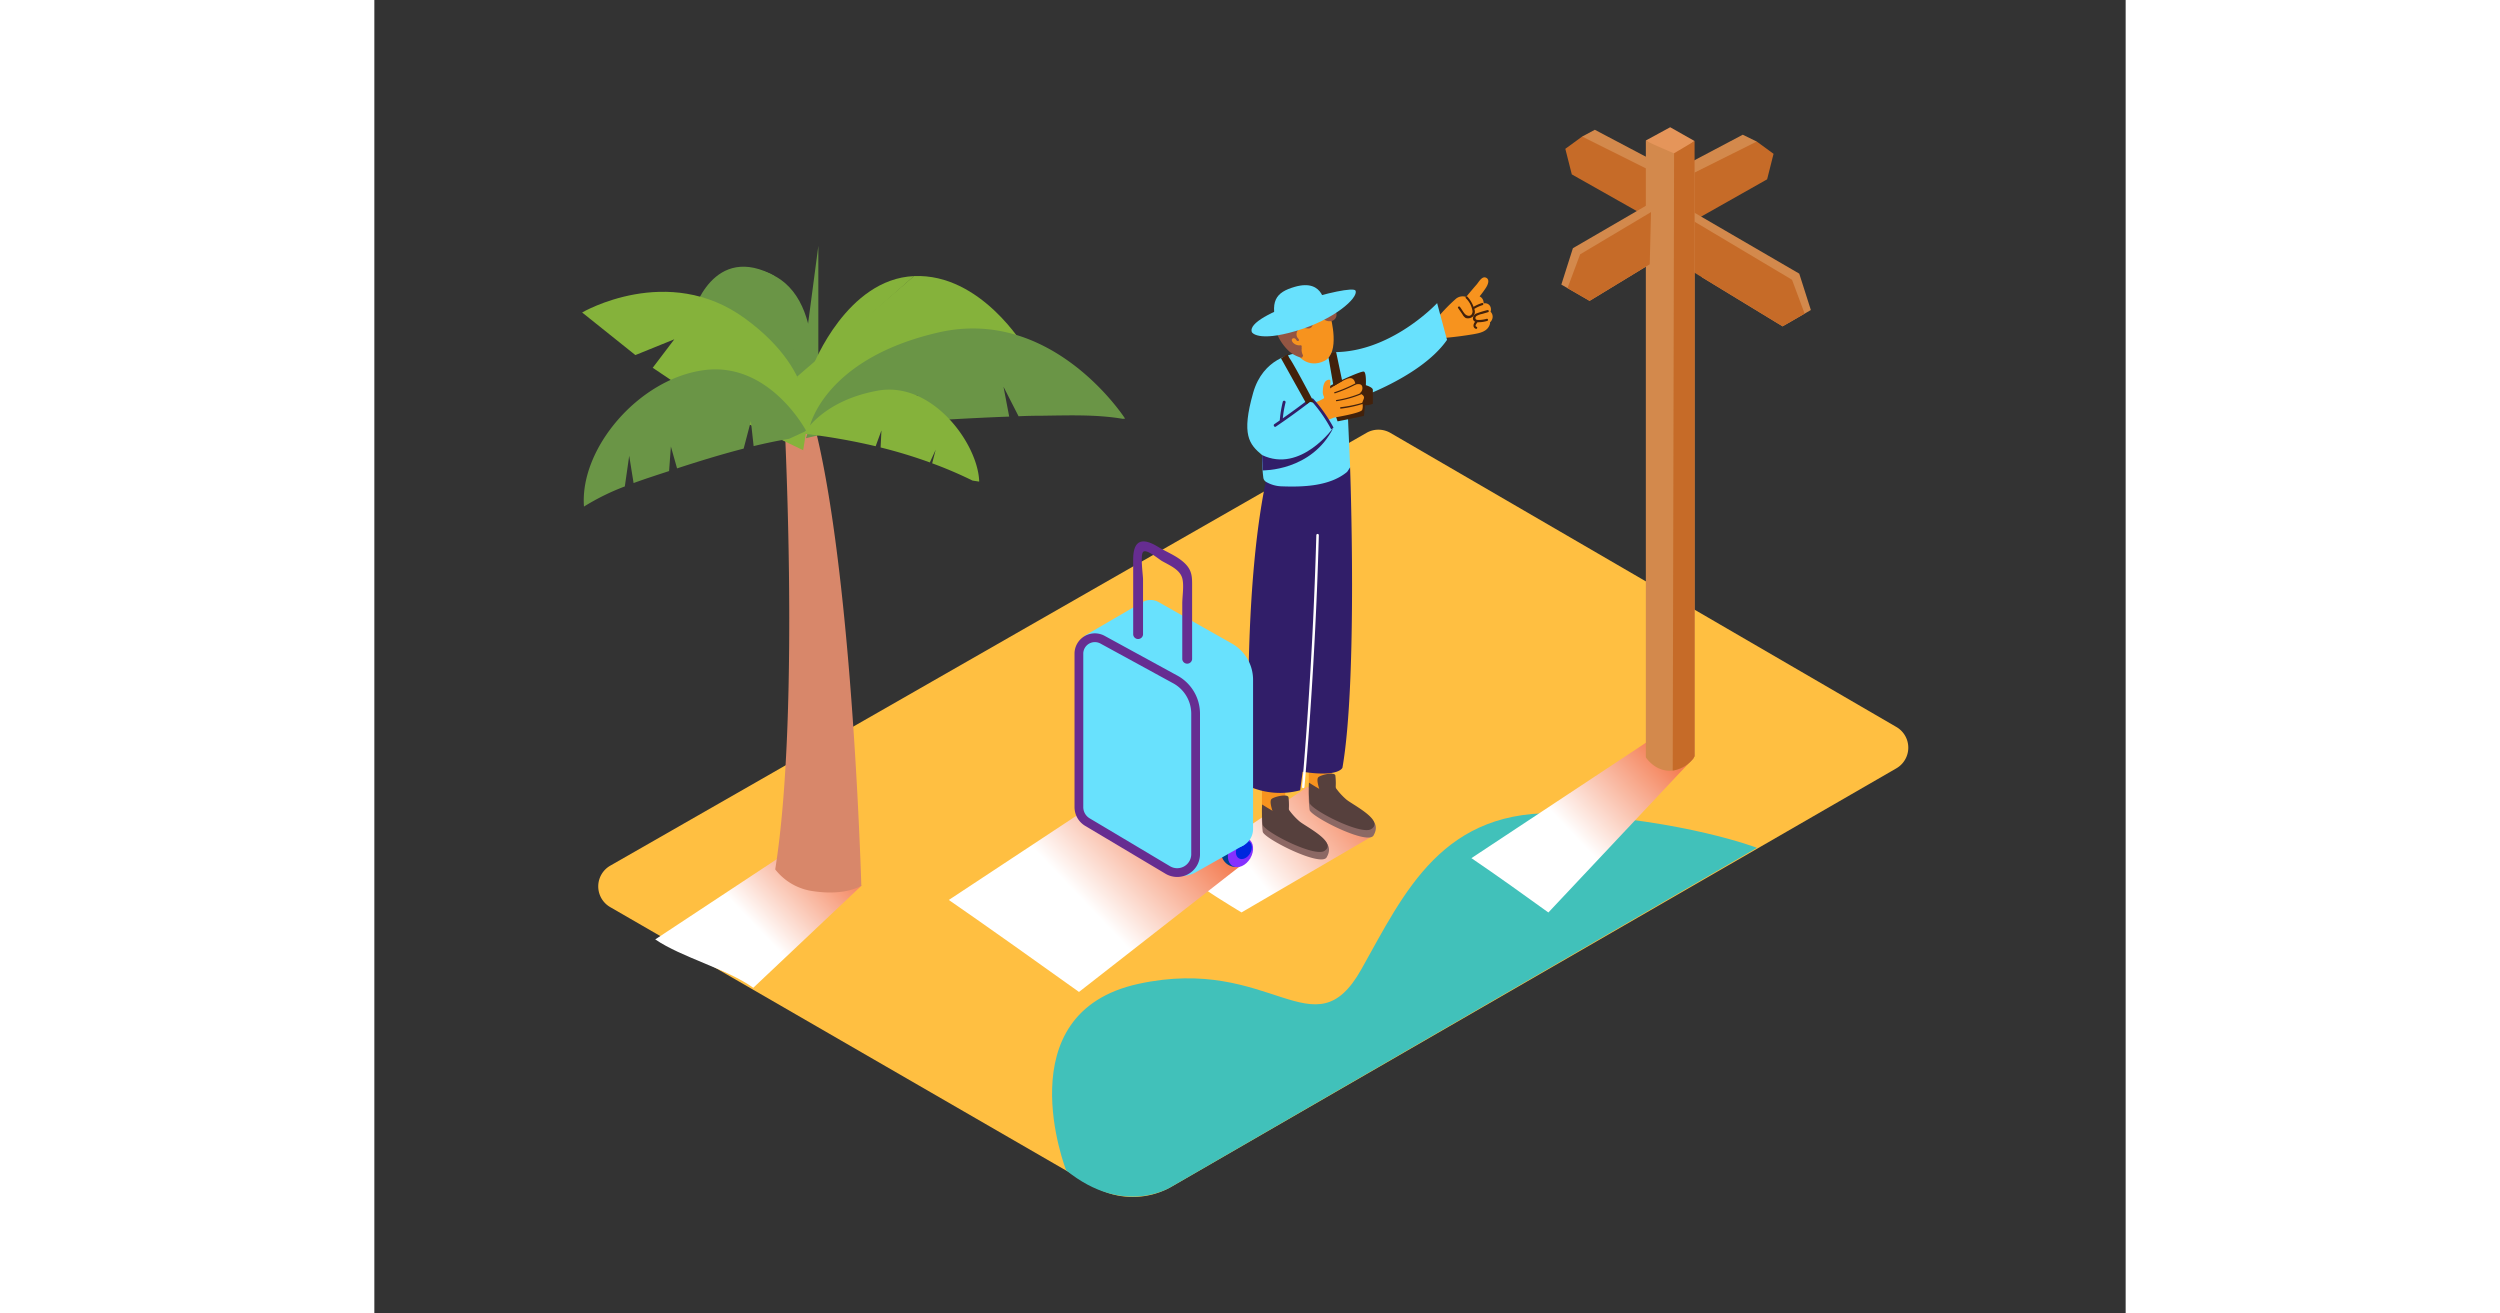 <svg xmlns="http://www.w3.org/2000/svg" xmlns:xlink="http://www.w3.org/1999/xlink" viewBox="0 0 400 300" data-imageid="traveling-isometric" imageName="Traveling" class="illustrations_image" style="width: 571px;"><rect x="0" y="0" width="400" height="300" fill="#333333" stroke="none"/><defs><linearGradient id="linear-gradient" x1="231.82" y1="174.35" x2="200.75" y2="199.4" gradientUnits="userSpaceOnUse"><stop offset="0" stop-color="#f15a24"/><stop offset="1" stop-color="#fff"/></linearGradient><linearGradient id="linear-gradient-2" x1="109.34" y1="187.85" x2="85.82" y2="210.22" xlink:href="#linear-gradient"/><linearGradient id="linear-gradient-3" x1="189.03" y1="178.54" x2="161.2" y2="205" xlink:href="#linear-gradient"/><linearGradient id="linear-gradient-4" x1="298.58" y1="164.9" x2="272.73" y2="189.48" xlink:href="#linear-gradient"/></defs><title>101-110</title><g style="isolation:isolate"><g id="Layer_2" data-name="Layer 2"><path d="M347.56,166,232.06,98.87a5.46,5.46,0,0,0-5.46,0L53.88,197.72a5.46,5.46,0,0,0,0,9.47L164.31,271a17.83,17.83,0,0,0,17.83,0l165.4-95.46A5.46,5.46,0,0,0,347.56,166Z" fill="#ffbf41"/><path d="M193.91,205.84q2.07,1.3,4.15,2.56l30.16-17.59-15-11.15-28.91,19.45A102,102,0,0,0,193.91,205.84Z" fill="url(#linear-gradient)" style="mix-blend-mode:multiply"/><path d="M202.77,185.31c1.54,1,2.7,1.62,2.7,1.62,1.23,0,3.51.27,2.81-1.34a14.92,14.92,0,0,0,3,3.56c1.33,1.15,8.8,2.22,6.23,6.66-1.32,2.29-14.28-4.27-14.6-5.83A25.41,25.41,0,0,1,202.77,185.31Z" fill="#8c6864"/><path d="M208.37,177.76a25.73,25.73,0,0,0-.19,6.71c.07.48.14,1,.23,1.53l-5.68-1v-7.28Z" fill="#f7931e"/><path d="M202.77,183.74c1.54,1,2.7,1.62,2.7,1.62,1.23,0,3.51.27,2.81-1.34a14.92,14.92,0,0,0,3,3.56c1.33,1.15,8.83,4.84,5.7,6.78-2.33,1.45-13.75-4.4-14.07-6A25.41,25.41,0,0,1,202.77,183.74Z" fill="#56403d"/><path d="M205.18,185.45c-.06-.41-.88-2.49-.21-3s3.54-1.19,3.82-.38a15,15,0,0,1,0,3.63" fill="#56403d"/><path d="M213.47,180.32c1.54,1,2.7,1.62,2.7,1.62,1.23,0,3.51.27,2.81-1.34a14.92,14.92,0,0,0,3,3.56c1.33,1.15,8.8,2.22,6.23,6.66-1.32,2.29-14.28-4.27-14.6-5.83A25.41,25.41,0,0,1,213.47,180.32Z" fill="#8c6864"/><path d="M219.07,172.76a25.73,25.73,0,0,0-.19,6.71c.07.48.14,1,.23,1.53l-5.68-1v-7.28Z" fill="#f7931e"/><path d="M213.47,178.75c1.54,1,2.7,1.62,2.7,1.62,1.23,0,3.51.27,2.81-1.34a14.92,14.92,0,0,0,3,3.56c1.33,1.15,8.83,4.84,5.7,6.78-2.33,1.45-13.75-4.4-14.07-6A25.41,25.41,0,0,1,213.47,178.75Z" fill="#56403d"/><path d="M215.88,180.46c-.06-.41-.88-2.49-.21-3s3.54-1.19,3.82-.38a15,15,0,0,1,0,3.63" fill="#56403d"/><path d="M254.94,71.2a1.58,1.58,0,0,0-.08-1.25,1.32,1.32,0,0,0-1.49-.64,1,1,0,0,0,0-.1,2.15,2.15,0,0,0-.08-.51,1.62,1.62,0,0,0-.54-.82,1.36,1.36,0,0,0-.31-.18c.51-.64,1-1.29,1.46-2s.92-1.87,0-2.28-1.65,1-2.11,1.53q-1.23,1.42-2.43,2.87a2.42,2.42,0,0,0-2.44.52,40,40,0,0,0-3.79,3.87.66.66,0,0,0,0,.86.69.69,0,0,0-.08.47c.05.3.12.59.19.88a11.29,11.29,0,0,0,.4,1.42.67.67,0,0,0,.75.45.6.6,0,0,0,.6.84c2-.19,4-.45,6-.79,1.56-.27,3.35-.63,3.82-2.38a.65.65,0,0,0,0-.32,1.82,1.82,0,0,0,.58-1A1.56,1.56,0,0,0,254.94,71.2Z" fill="#f7931e"/><path d="M253,69.21a8.65,8.65,0,0,0-1.94.87,6.87,6.87,0,0,0-1.4-2.31c-.21-.24-.57.11-.35.35a5.16,5.16,0,0,1,1.52,3c-.05,1.22-1.19,1.3-1.87.44-.36-.45-.65-1-1-1.45-.18-.26-.61,0-.43.25l1,1.45a2.07,2.07,0,0,0,.75.83,1.81,1.81,0,0,0,1.74-.43,1.62,1.62,0,0,0,.19-1.68l.06,0a8.11,8.11,0,0,1,1.85-.84C253.42,69.6,253.29,69.12,253,69.21Z" fill="#42210b"/><path d="M251.73,72.18a3.71,3.71,0,0,1,1.27-.47l1.38-.41a.25.25,0,0,0-.13-.48,22.36,22.36,0,0,0-2.43.74,1.28,1.28,0,0,0-.9,1.15.81.81,0,0,0,.52.78,1.27,1.27,0,0,0-.4.91.78.78,0,0,0,.57.71.25.25,0,0,0,.13-.48c-.46-.12-.05-.69.11-.87a.24.24,0,0,0,.07-.16,7,7,0,0,0,2.29-.31.25.25,0,0,0-.13-.48,7.47,7.47,0,0,1-1.49.26,4.07,4.07,0,0,1-.61,0C251.41,73.05,251.33,72.51,251.73,72.18Z" fill="#42210b"/><path d="M222.86,106.71s1.78,48.31-1.74,68.61c0,0-.7,2.26-9.1.95l-.56,4.23a17.71,17.71,0,0,1-11.48-.8s-2.33-46.92,4.66-74.18" fill="#311e69"/><path d="M245,77.63l-2.26-8.4s-12,12.93-26.5,11c-2.07.21-4.21.28-6.25.64a9.29,9.29,0,0,0-2.93,1.06c-2.87,4-3.87,9-4.17,13.92-.17,2.69-.15,5.4-.14,8.09a40,40,0,0,0,.29,5.13,1.32,1.32,0,0,0,.65,1,7.41,7.41,0,0,0,3.35,1c5.06.21,11.19,0,15.14-3.29a11.89,11.89,0,0,0,.69-1.07l-.65-14.86S238.7,86.68,245,77.63Z" fill="#68e1fd" class="target-color"/><path d="M218.25,91.1s-.35-2.61,0-2.93,7.19-3.55,7.78-3.29.43,3.1.43,3.1,1.6.45,1.6,1.08v3.15a4,4,0,0,1-1.83.35A18.24,18.24,0,0,1,226,95l-6,1.24" fill="#42210b"/><path d="M210,80.86s-7,.75-9.29,8.9c-2.7,9.55-.92,11.7,2.05,14.18" fill="#68e1fd" class="target-color"/><path d="M218.44,72.52s2.23,8.13-1.45,9.91-6.25-.87-7.37-3.3-.69-8.11,4.06-8.69C217.82,69.93,218.44,72.52,218.44,72.52Z" fill="#f7931e"/><path d="M219.16,71c.39-1,.55-2.76-.61-3.31a2.54,2.54,0,0,0-2.62.48,3.62,3.62,0,0,0-1.41-.67,5.72,5.72,0,0,0-5.37,1.16.81.81,0,0,1-.22.16,1,1,0,0,1-.34,0c-2.89.05-3.51,3.32-3,5.54a11.15,11.15,0,0,0,3.49,6,6.92,6.92,0,0,0,2.62,1.33.22.22,0,0,0,.28-.23.27.27,0,0,0,.09-.38,2.6,2.6,0,0,1-.25-1.58.24.24,0,0,0-.07-.21.26.26,0,0,0-.21-.43,2,2,0,0,1-1.7-.59c-.27-.28-.49-.83,0-1a.63.63,0,0,1,.57.15,2.08,2.08,0,0,0,.28.37.26.26,0,0,0,.15.08c.2.07.45-.1.32-.32a2.13,2.13,0,0,0-.32-.43,1.49,1.49,0,0,1,.27-1.87c.68-.6,1.3-.27,2.08-.24a1,1,0,0,0,1.09-.71,3.71,3.71,0,0,0-.12-1,1.18,1.18,0,0,1,.73-1.14c.82-.32,1.36.38,2,.79a2.13,2.13,0,0,0,1.77.36,1.46,1.46,0,0,0,.78-2.33A.25.25,0,0,0,219.16,71Zm-5,1.15a.82.82,0,0,1,.38-.32l.15-.09h.05l.08,0A1.7,1.7,0,0,0,214.16,72.13Zm4.65-1.72,0,0a2.34,2.34,0,0,0,.1-.27C218.85,70.22,218.83,70.32,218.81,70.41Z" fill="#935542"/><path d="M215.15,122.23q-.63,22.47-2.27,44.91-.46,6.3-1,12.6c0,.36.53.36.56,0q1.93-22.4,2.85-44.87.26-6.31.43-12.63A.28.28,0,0,0,215.15,122.23Z" fill="#fff"/><path d="M225,89.85a1.4,1.4,0,0,0,.65-1.47c-.15-1-1.56-.54-1.56-.54s-.11-1.44-1.16-1.48-4.63,2.36-4.63,2.36l.07-1.69c0-.3-.23-.36-.58-.26-1,.29-1.11,1.7-1.16,2.54a2.51,2.51,0,0,0,.1.93c.08.23.29.52.13.75a12.2,12.2,0,0,1-2.17,1l.2.39.58.71a13.06,13.06,0,0,1,2,2.95l1.75-.67s6.12-1,6.41-1.76a2.75,2.75,0,0,0,0-1.61l.35-.91C226.33,90.23,225,89.85,225,89.85Z" fill="#f7931e"/><path d="M219.31,89.58a31.8,31.8,0,0,0,4.72-2c.16-.08.26.18.1.26a31.8,31.8,0,0,1-4.72,2C219.24,89.89,219.14,89.63,219.31,89.58Z" fill="#42210b"/><path d="M219.75,91.36a24.2,24.2,0,0,0,5.45-1.52.14.14,0,0,1,.1.26,24.52,24.52,0,0,1-5.52,1.54C219.6,91.66,219.57,91.39,219.75,91.36Z" fill="#42210b"/><path d="M220.7,93A28.1,28.1,0,0,0,225.64,92a.14.14,0,0,1,.1.26,28.41,28.41,0,0,1-5,1.08C220.56,93.35,220.53,93.07,220.7,93Z" fill="#42210b"/><path d="M218.57,98.1l.5-.45a33.81,33.81,0,0,0-4.59-6.55c-.28-.31-.74.15-.46.46A33.1,33.1,0,0,1,218.57,98.1Z" fill="#311e69"/><path d="M213.28,91.3q-2.85,2.19-5.79,4.24a25.22,25.22,0,0,1,.64-3.65.33.33,0,0,0-.63-.17,26.19,26.19,0,0,0-.7,4.3l-1.23.85c-.35.23,0,.8.33.57q3.94-2.67,7.72-5.57C213.94,91.61,213.61,91,213.28,91.3Z" fill="#311e69"/><path d="M219.07,97.65s-7.47,10.52-16.32,6.28l.12,3.51S214.11,107.68,219.07,97.65Z" fill="#311e69"/><path d="M200.44,75.89s1.26,2.28,10-.28S224.83,68,224.1,66.38,198.64,71.67,200.44,75.89Z" fill="#68e1fd" class="target-color"/><path d="M217.1,70.1s.1-6.59-6.86-4.59c-4.32,1.25-6,3.22-3.75,9.93" fill="#68e1fd" class="target-color"/><path d="M209.11,81.93a3.23,3.23,0,0,1-.47-1,14.75,14.75,0,0,0-1.56.9v0l5.85,10.48.7-.53,1,.18S210.31,83.69,209.11,81.93Z" fill="#42210b"/><path d="M217.94,81.7l1.13,6.5,2-1.14-1.4-6.65h-1A6,6,0,0,1,217.94,81.7Z" fill="#42210b"/><path d="M158,267.29s-14-35.91,16.49-42.57,40.09,16,50.94-3.33c9.87-17.55,18.51-37.1,46.27-35.58s44.09,7.83,44.09,7.83L182.14,271S171.38,278.14,158,267.29Z" fill="#41c1ba"/><path d="M86.55,225.61l24.7-23.31-6.61-14.47L64.16,214.56C70.2,218.69,80.6,221.32,86.55,225.61Z" fill="url(#linear-gradient-2)" style="mix-blend-mode:multiply"/><path d="M160.94,226.56,200.08,196l-28.39-17.17-40.48,26.72C137.26,209.69,155,222.28,160.94,226.56Z" fill="url(#linear-gradient-3)" style="mix-blend-mode:multiply"/><path d="M268.15,208.41l33.14-35.24L291,169.26,250.57,196C256.61,200.11,262.2,204.12,268.15,208.41Z" fill="url(#linear-gradient-4)" style="mix-blend-mode:multiply"/><path d="M199.61,191.59l-2.42-1.14c-.42-.2-1.44.53-1.71.74a3.35,3.35,0,0,0-1.15,1.12c-.52,1.08-1.14,2.72-.55,3.88a3.43,3.43,0,0,0,3,1.84" fill="#00408d"/><ellipse cx="197.82" cy="194.7" rx="3.58" ry="2.61" transform="translate(-69.7 268.66) rotate(-60)" fill="#8530ff"/><ellipse cx="197.82" cy="194.87" rx="2.26" ry="1.64" transform="matrix(0.5, -0.87, 0.87, 0.5, -69.85, 268.75)" fill="#0027de"/><path d="M175.51,137.47l-12.77,7.44a3,3,0,0,0-1.5,2.61v39.05l19.92,12.53a6.27,6.27,0,0,0,6.42.15l11.18-6.33Z" fill="#68e1fd" class="target-color"/><path d="M179.1,137.5,195.88,147a9.48,9.48,0,0,1,4.82,8.26v34.11a4.29,4.29,0,0,1-6.54,3.64L175.58,181.5a4.29,4.29,0,0,1-2-3.64V140.74A3.72,3.72,0,0,1,179.1,137.5Z" fill="#68e1fd" class="target-color"/><path d="M175.57,144.92V132.35c0-1-.65-5.47,0-6.27s3.23,1.35,4.23,2c1.71,1,4.18,1.95,4.73,4,.44,1.65,0,4.11,0,5.79v12.69a1.13,1.13,0,0,0,2.25,0V134.21c0-2.22.1-3.78-1.6-5.48s-4.26-2.65-6.18-3.83c-3.66-2.25-5.68-1.52-5.68,2.89v17.14a1.13,1.13,0,0,0,2.25,0Z" fill="#662d91"/><path d="M166.38,146.14l16.47,9a8.92,8.92,0,0,1,4.73,7.81v32.27a4.21,4.21,0,0,1-6.42,3.45l-18.24-10.87a4,4,0,0,1-2-3.45V149.2A3.65,3.65,0,0,1,166.38,146.14Z" fill="none" stroke="#662d91" stroke-miterlimit="10" stroke-width="2"/><polyline points="97.07 89 101.41 56.16 101.41 85.83" fill="#6a9546"/><path d="M91.72,63.18c12.46,7.08,8,31.48,6.61,38-.23,1-.38,1.61-.38,1.61" fill="#6a9546"/><path d="M77.24,68.69l18.64,16-.46-12.15s1.38-10-8.86-11S77.24,68.69,77.24,68.69Z" fill="#6a9546"/><path d="M100.43,203.57a13.22,13.22,0,0,1-8.87-5C97.47,161.48,93.4,90.61,93.4,90.61l5-.66c9.67,27.81,12.38,98.34,12.83,112.35C108.16,204,103.85,204.08,100.43,203.57Z" fill="#d8876a"/><path d="M123.24,63.06c15.32-.68,25.32,16.29,25.32,16.29l-49.92,19L96.57,86" fill="#85b23b"/><path d="M100.26,83.41s7.66-19.68,23-20.35" fill="#85b23b"/><path d="M152.52,94.95q-2.69,0-5.38.12l-3.44-6.74L145,95.15c-4.89.18-9.77.43-14.65.71l-4.4.27a19.53,19.53,0,0,0-2-5.84c-.21-.29-.05,3,.13,6a143.68,143.68,0,0,0-25.5,3.8l.85-2.59s3.21-15.53,29.38-21.56,42.66,19.67,42.66,19.67l-.52.05C164.9,94.64,158.69,94.87,152.52,94.95Z" fill="#6a9546"/><path d="M91.72,63.18c-14.42-8.2-19,8.49-19,8.49" fill="#6a9546"/><path d="M98.65,98.39s3.58-12.82-14-25.66-37.19-1.36-37.19-1.36L59.62,81.1l8.9-3.61L63.58,84l10.34,6.94s6.68-4.45,8.87-5.69c.5-.28-4.57,8.13-4.57,8.13l19.73,9.45Z" fill="#85b23b"/><path d="M86.63,101.89,86,96.18l-1.65,6.28c-5.11,1.32-10.15,2.87-15.21,4.52l-1.41-5-.41,5.61c-2.73.89-5.45,1.77-8.11,2.74l-1-6.23-1,7a53.42,53.42,0,0,0-9.33,4.6c-1-13.32,12.58-29.19,27.41-31.16,15-2,23.35,13.89,23.35,13.89l-3.93,1.8C92,100.67,89.3,101.25,86.63,101.89Z" fill="#6a9546"/><path d="M127.41,105.82l.8-3.11-1.33,2.91a111.79,111.79,0,0,0-11.25-3.42l.19-3.89-1.32,3.61a141.77,141.77,0,0,0-16.43-2.87c1.05-1.68,5.58-7.78,16.93-9.83C127.42,87,137.9,101.35,138.15,110l-1.51-.23A95.34,95.34,0,0,0,127.41,105.82Z" fill="#85b23b"/><polyline points="297.18 38.89 312.55 30.77 315.74 32.33 312.55 42.41 301.86 44.8" fill="#d3894c"/><polyline points="296.55 41.91 315.74 32.33 319.58 35.13 318.11 40.96 299.47 51.49" fill="#c66b28"/><polyline points="290.4 32.09 295.97 29.06 301.54 32.21 295.97 37.05" fill="#e5955a"/><polygon points="303.23 63.33 321.64 74.54 328.1 70.81 325.45 62.5 299.75 47.56 303.23 63.33" fill="#d3894c"/><polygon points="299.82 49.61 323.8 63.9 326.68 71.63 321.64 74.54 296.87 59.46 299.82 49.61" fill="#c66b28"/><polyline points="294.14 37.76 278.76 29.64 275.86 31.19 278.76 41.28 289.45 43.66" fill="#d3894c"/><polyline points="295.05 40.77 275.86 31.19 272.02 33.99 273.5 39.83 292.13 50.35" fill="#c66b28"/><path d="M297.78,35.34a3.44,3.44,0,0,1-.73-.22c-2.23-1-4.5-1.89-6.64-3V173c3,4.05,7.75,4,10.89.17.08-.16.17-.31.25-.47V38.32Q299.65,36.86,297.78,35.34Z" fill="#d3894c"/><polygon points="295.97 57.52 277.56 68.72 271.11 65 273.75 56.69 291.59 46.32 295.97 57.52" fill="#d3894c"/><polygon points="291.59 48.44 275.4 58.09 272.52 65.81 277.56 68.72 291.3 60.36 291.59 48.44" fill="#c66b28"/><path d="M296.86,35,296.55,176a7.4,7.4,0,0,0,4.74-2.81c.08-.16.17-.3.25-.47V32.21C300,33.15,298.42,34.08,296.86,35Z" fill="#c66b28"/></g></g></svg>